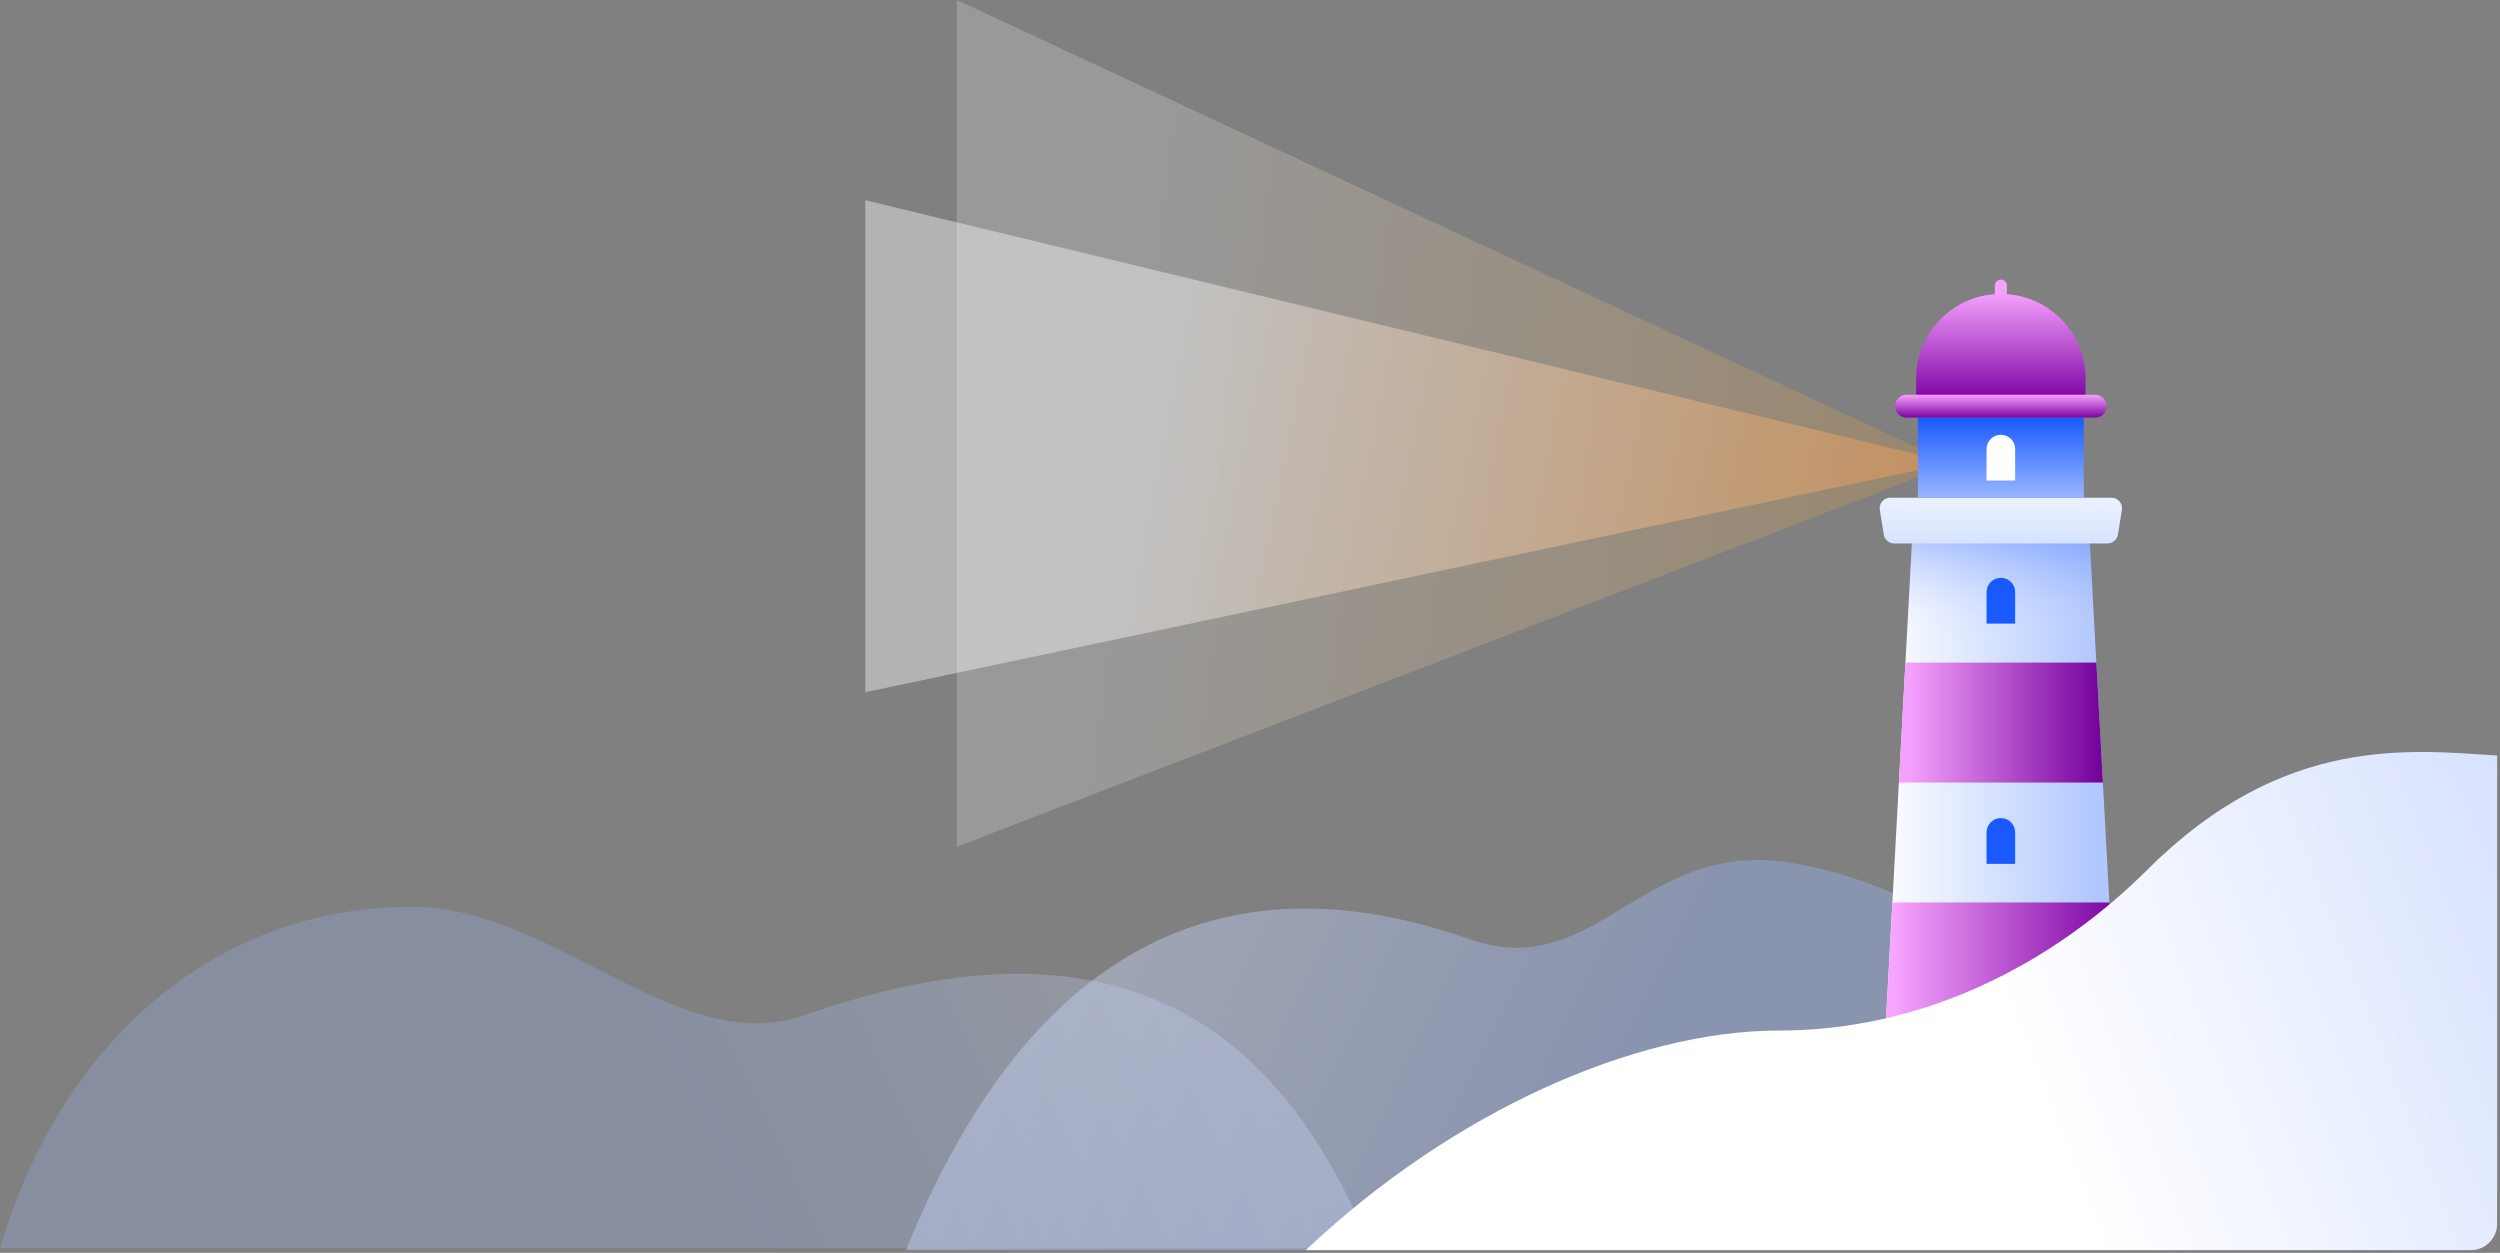 <svg preserveAspectRatio="none" width="100%" height="100%" overflow="visible" style="display: block;" viewBox="0 0 437 219" fill="none" xmlns="http://www.w3.org/2000/svg">
<rect x="0" y="0" width="437" height="219" fill="#808080" stroke="none"/>
<g id="Illustartion">
<path id="Vector 405" opacity="0.4" d="M312.19 150.698C346.539 155.606 379.142 189.645 397.638 218.529L158.351 218.529C175.398 176.541 205.054 145.972 256.985 164.193C278.776 171.839 286.842 147.077 312.19 150.698Z" fill="url(#paint0_linear_174_78608)"/>
<path id="Vector 406" opacity="0.4" d="M72 158.5C37.302 158.5 10.5 182.5 0 218.195H239.635C222.589 176.207 192.43 159.279 140.5 177.5C118.709 185.146 96.703 158.5 72 158.5Z" fill="url(#paint1_linear_174_78608)" fill-opacity="0.7"/>
<path id="Vector" opacity="0.2" d="M341.25 81.116L167.25 0V148L341.25 81.116Z" fill="url(#paint2_linear_174_78608)"/>
<path id="Vector_2" opacity="0.4" d="M341.25 80.904L151.25 35V121L341.25 80.904Z" fill="url(#paint3_linear_174_78608)"/>
<g id="Group 1620">
<g id="Rectangle 713">
<path d="M334.21 94.849H365.299L371.002 199.697H328.506L334.21 94.849Z" fill="url(#paint4_linear_174_78608)"/>
<path d="M334.21 94.849H365.299L371.002 199.697H328.506L334.21 94.849Z" fill="url(#paint5_linear_174_78608)"/>
</g>
<path id="Vector_3" d="M368.724 157.755H330.789L329.649 178.728H369.864L368.724 157.755Z" fill="url(#paint6_linear_174_78608)"/>
<path id="Vector_4" d="M331.929 136.787H367.582L366.442 115.818H333.07L331.929 136.787Z" fill="url(#paint7_linear_174_78608)"/>
</g>
<path id="Rectangle 714" d="M328.594 89.138C328.413 88.016 329.28 87 330.415 87H369.085C370.22 87 371.087 88.016 370.906 89.138L370.213 93.448C370.07 94.342 369.298 95 368.392 95H331.108C330.202 95 329.43 94.342 329.287 93.448L328.594 89.138Z" fill="url(#paint8_linear_174_78608)"/>
<path id="Union" d="M349.752 48.872C350.335 48.872 350.808 49.345 350.808 49.928V51.419C358.489 51.961 364.553 58.364 364.553 66.183V69.524H334.95V66.183C334.95 58.363 341.014 51.96 348.696 51.419V49.928C348.696 49.345 349.169 48.872 349.752 48.872Z" fill="url(#paint9_linear_174_78608)"/>
<rect id="Rectangle 716" x="335.25" y="73" width="29" height="14" fill="url(#paint10_linear_174_78608)"/>
<path id="Vector 404" d="M310.963 180.141C285.86 180.141 253.918 194.249 228.249 218.529H431.887C434.435 218.529 436.5 216.464 436.5 213.916V132.066C421.599 131.16 399.271 128.194 375.442 151.95C359.087 168.255 336.568 180.141 310.963 180.141Z" fill="url(#paint11_linear_174_78608)"/>
<path id="Rectangle 718" d="M347.25 103.5C347.25 102.119 348.369 101 349.75 101V101C351.131 101 352.25 102.119 352.25 103.5V109H347.25V103.5Z" fill="#195AFE"/>
<path id="Rectangle 720" d="M347.25 78.5C347.25 77.119 348.369 76 349.75 76V76C351.131 76 352.25 77.119 352.25 78.5V84H347.25V78.5Z" fill="white"/>
<path id="Rectangle 719" d="M347.25 145.5C347.25 144.119 348.369 143 349.75 143V143C351.131 143 352.25 144.119 352.25 145.5V151H347.25V145.5Z" fill="#195AFE"/>
<path id="Rectangle 717" d="M331.25 71C331.25 69.895 332.146 69 333.25 69H366.25C367.355 69 368.25 69.895 368.25 71V71C368.25 72.105 367.355 73 366.25 73H333.25C332.145 73 331.25 72.105 331.25 71V71Z" fill="url(#paint12_linear_174_78608)"/>
</g>
<defs>
<linearGradient id="paint0_linear_174_78608" x1="277.995" y1="202.299" x2="183.028" y2="155.933" gradientUnits="userSpaceOnUse">
<stop stop-color="#96B1F4"/>
<stop offset="1" stop-color="#D7E2FF"/>
</linearGradient>
<linearGradient id="paint1_linear_174_78608" x1="119.992" y1="201.965" x2="214.959" y2="155.598" gradientUnits="userSpaceOnUse">
<stop stop-color="#96B1F4"/>
<stop offset="1" stop-color="#D7E2FF"/>
</linearGradient>
<linearGradient id="paint2_linear_174_78608" x1="341.25" y1="84.722" x2="195.079" y2="66.865" gradientUnits="userSpaceOnUse">
<stop stop-color="#FFA225"/>
<stop offset="1" stop-color="white"/>
</linearGradient>
<linearGradient id="paint3_linear_174_78608" x1="372.469" y1="82.5" x2="190.156" y2="44.752" gradientUnits="userSpaceOnUse">
<stop stop-color="#FF871E"/>
<stop offset="0.903" stop-color="white"/>
</linearGradient>
<linearGradient id="paint4_linear_174_78608" x1="366.382" y1="141.182" x2="328.506" y2="141.182" gradientUnits="userSpaceOnUse">
<stop stop-color="#B1C7FF"/>
<stop offset="1" stop-color="white"/>
</linearGradient>
<linearGradient id="paint5_linear_174_78608" x1="349.754" y1="94.849" x2="349.754" y2="112.694" gradientUnits="userSpaceOnUse">
<stop offset="0" stop-color="#195AFE" stop-opacity="0.28"/>
<stop offset="1" stop-color="white" stop-opacity="0"/>
</linearGradient>
<linearGradient id="paint6_linear_174_78608" x1="369.864" y1="166.656" x2="330.935" y2="166.656" gradientUnits="userSpaceOnUse">
<stop stop-color="#7C04A2"/>
<stop offset="1" stop-color="#F7A5FF"/>
</linearGradient>
<linearGradient id="paint7_linear_174_78608" x1="367.582" y1="126.302" x2="333.823" y2="126.302" gradientUnits="userSpaceOnUse">
<stop stop-color="#72009A"/>
<stop offset="1" stop-color="#F4A0FD"/>
</linearGradient>
<linearGradient id="paint8_linear_174_78608" x1="350.925" y1="95" x2="350.925" y2="87" gradientUnits="userSpaceOnUse">
<stop stop-color="#D7E3FF"/>
<stop offset="1" stop-color="#ECF1FF"/>
</linearGradient>
<linearGradient id="paint9_linear_174_78608" x1="350.561" y1="69.524" x2="350.561" y2="51.382" gradientUnits="userSpaceOnUse">
<stop stop-color="#8005A5"/>
<stop offset="1" stop-color="#F4A0FD"/>
</linearGradient>
<linearGradient id="paint10_linear_174_78608" x1="349.75" y1="73" x2="349.75" y2="87" gradientUnits="userSpaceOnUse">
<stop stop-color="#195AFE"/>
<stop offset="1" stop-color="#9AB6FF"/>
</linearGradient>
<linearGradient id="paint11_linear_174_78608" x1="460.632" y1="146.388" x2="354.932" y2="187.661" gradientUnits="userSpaceOnUse">
<stop stop-color="#D0DDFF"/>
<stop offset="1" stop-color="white"/>
</linearGradient>
<linearGradient id="paint12_linear_174_78608" x1="350.761" y1="73" x2="350.761" y2="69" gradientUnits="userSpaceOnUse">
<stop stop-color="#7C04A2"/>
<stop offset="1" stop-color="#F4A0FD"/>
</linearGradient>
</defs>
</svg>

